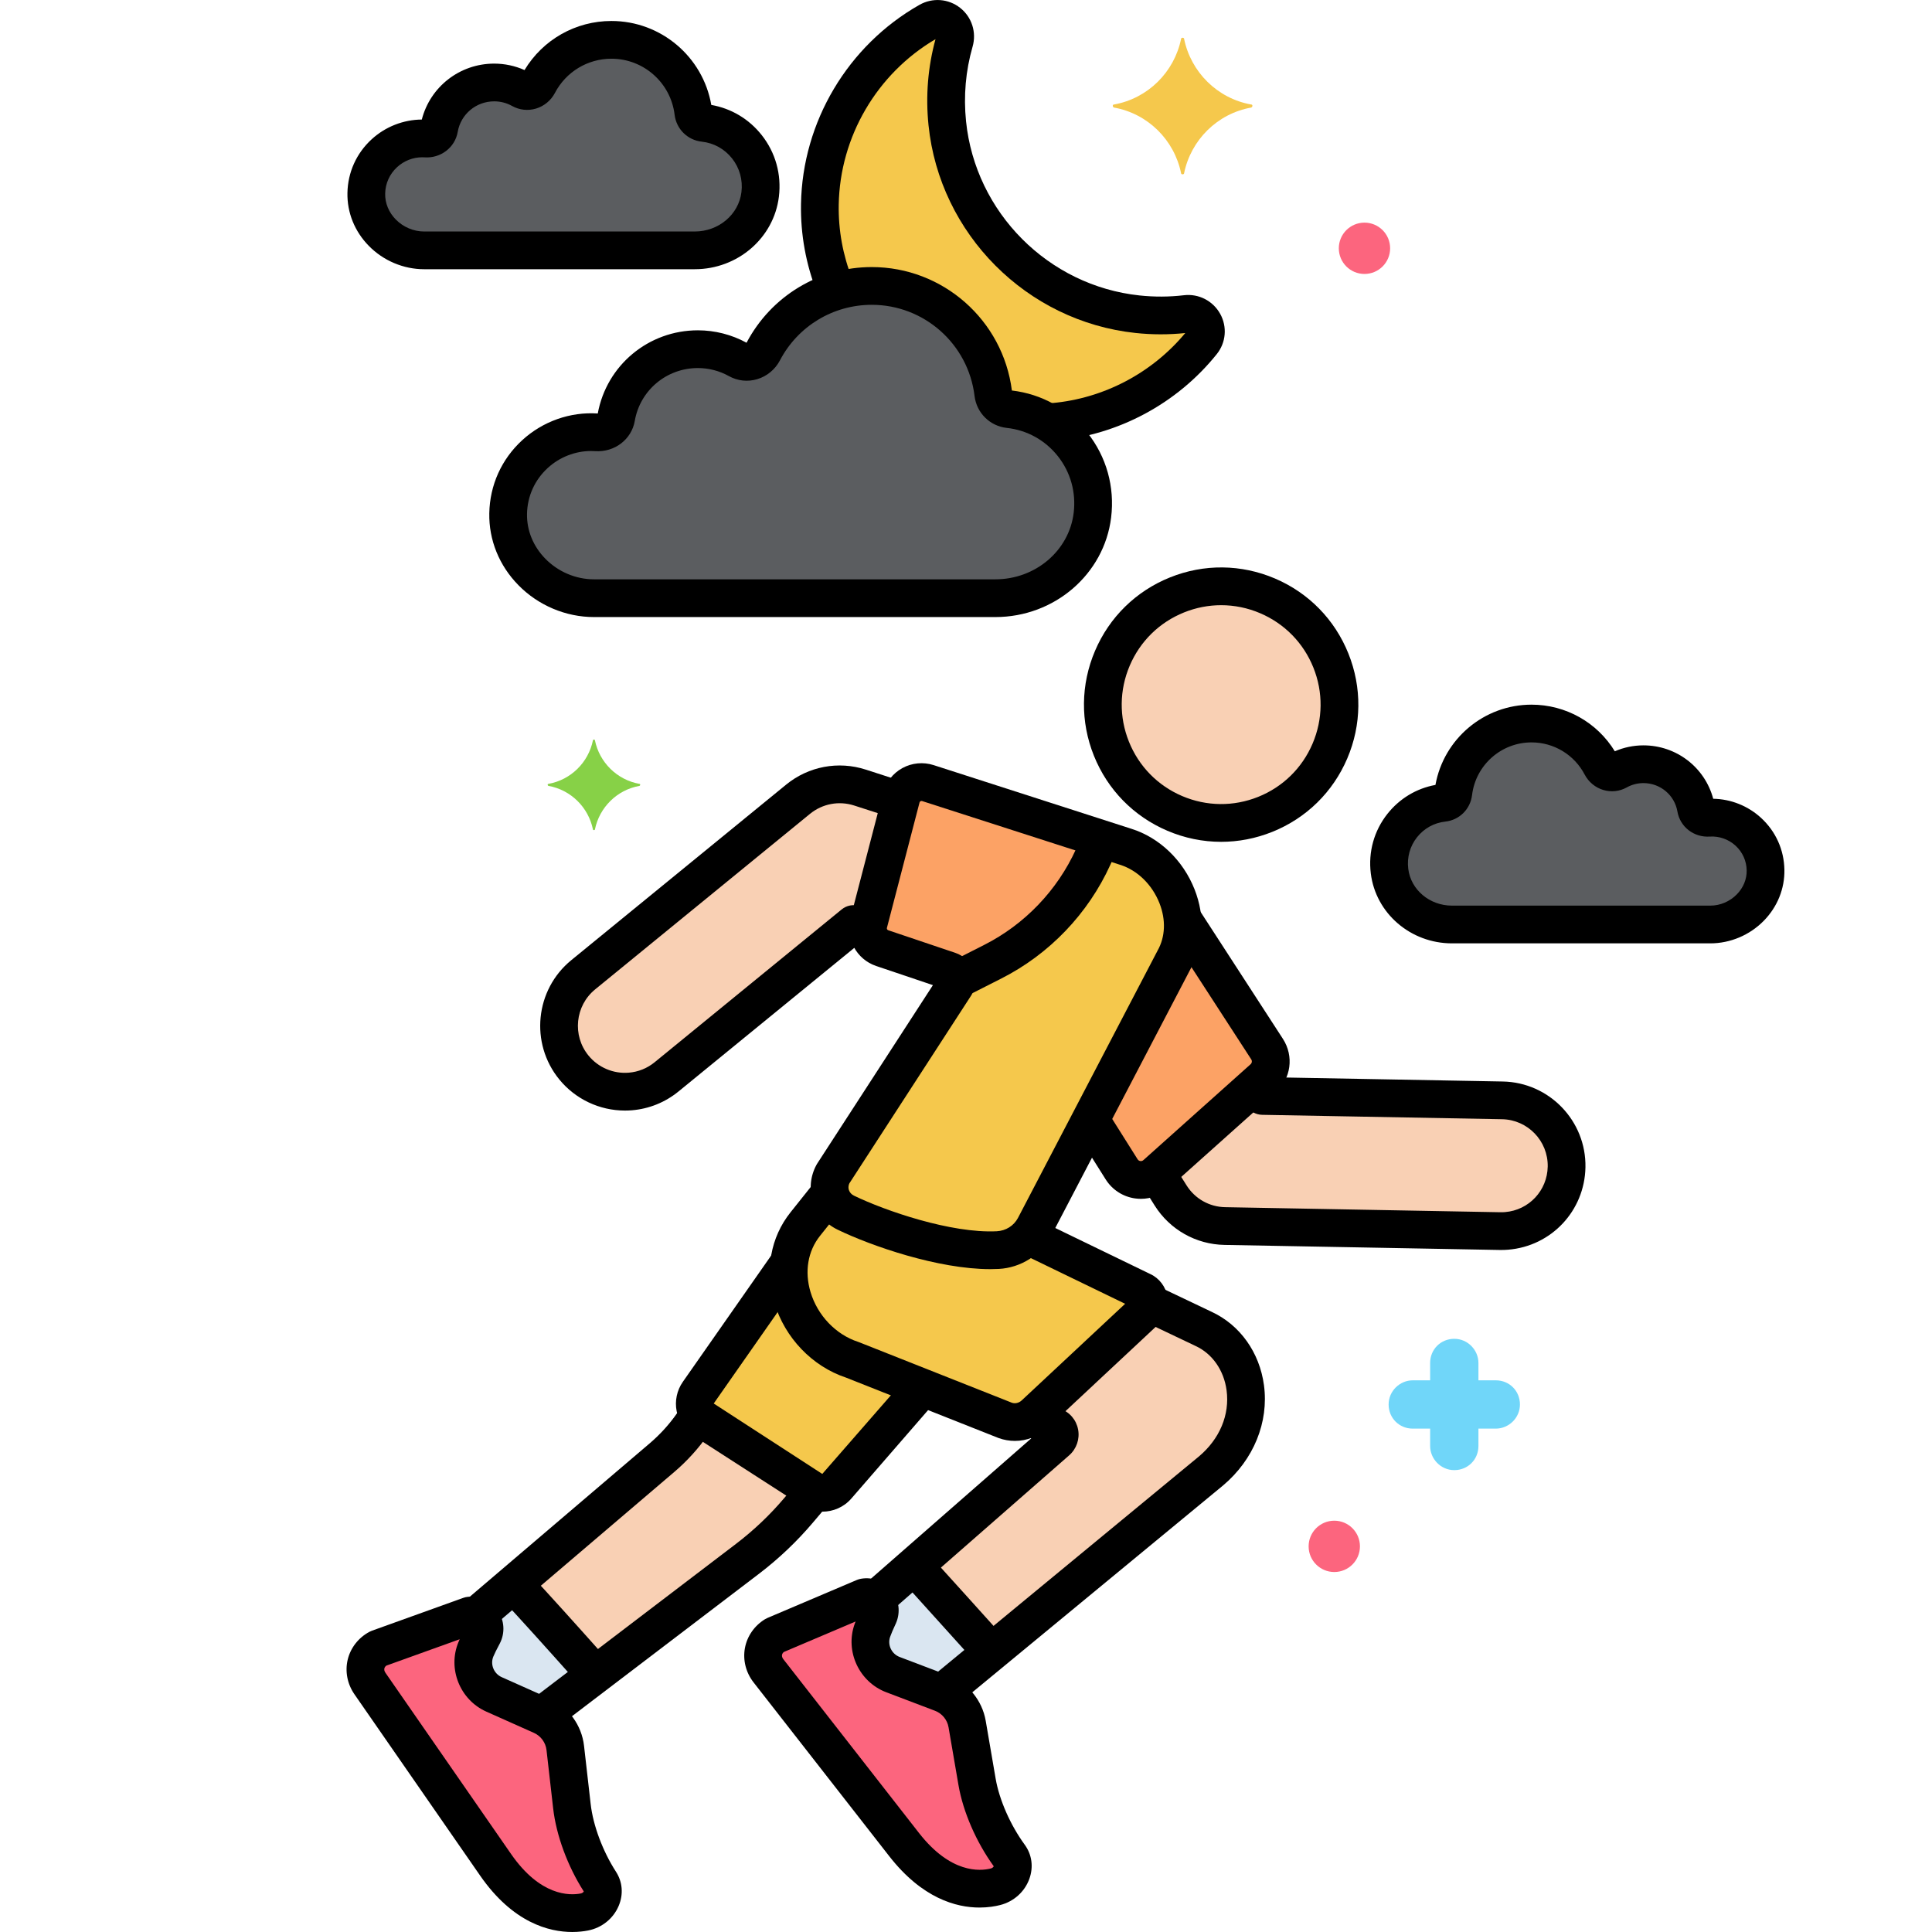<?xml version="1.0" encoding="utf-8"?>
<!-- Generator: Adobe Illustrator 24.0.0, SVG Export Plug-In . SVG Version: 6.00 Build 0)  -->
<svg version="1.1" xmlns="http://www.w3.org/2000/svg" xmlns:xlink="http://www.w3.org/1999/xlink" x="0px" y="0px"
	 viewBox="0 0 256 256" enable-background="new 0 0 256 256" xml:space="preserve">
<g id="Layer_1">
</g>
<g id="Layer_2">
</g>
<g id="Layer_3">
</g>
<g id="Layer_4">
</g>
<g id="Layer_5">
</g>
<g id="Layer_6">
</g>
<g id="Layer_7">
</g>
<g id="Layer_8">
</g>
<g id="Layer_9">
</g>
<g id="Layer_10">
</g>
<g id="Layer_11">
</g>
<g id="Layer_12">
</g>
<g id="Layer_13">
</g>
<g id="Layer_14">
</g>
<g id="Layer_15">
</g>
<g id="Layer_16">
</g>
<g id="Layer_17">
</g>
<g id="Layer_18">
</g>
<g id="Layer_19">
</g>
<g id="Layer_20">
</g>
<g id="Layer_21">
</g>
<g id="Layer_22">
</g>
<g id="Layer_23">
</g>
<g id="Layer_24">
</g>
<g id="Layer_25">
</g>
<g id="Layer_26">
</g>
<g id="Layer_27">
</g>
<g id="Layer_28">
</g>
<g id="Layer_29">
</g>
<g id="Layer_30">
</g>
<g id="Layer_31">
</g>
<g id="Layer_32">
</g>
<g id="Layer_33">
</g>
<g id="Layer_34">
</g>
<g id="Layer_35">
</g>
<g id="Layer_36">
</g>
<g id="Layer_37">
</g>
<g id="Layer_38">
</g>
<g id="Layer_39">
</g>
<g id="Layer_40">
</g>
<g id="Layer_41">
</g>
<g id="Layer_42">
</g>
<g id="Layer_43">
</g>
<g id="Layer_44">
</g>
<g id="Layer_45">
</g>
<g id="Layer_46">
</g>
<g id="Layer_47">
</g>
<g id="Layer_48">
</g>
<g id="Layer_49">
</g>
<g id="Layer_50">
</g>
<g id="Layer_51">
</g>
<g id="Layer_52">
</g>
<g id="Layer_53">
</g>
<g id="Layer_54">
</g>
<g id="Layer_55">
</g>
<g id="Layer_56">
</g>
<g id="Layer_57">
</g>
<g id="Layer_58">
</g>
<g id="Layer_59">
</g>
<g id="Layer_60">
</g>
<g id="Layer_61">
</g>
<g id="Layer_62">
</g>
<g id="Layer_63">
</g>
<g id="Layer_64">
</g>
<g id="Layer_65">
</g>
<g id="Layer_66">
</g>
<g id="Layer_67">
</g>
<g id="Layer_68">
	<g>
		<g>
			<g>
				<path fill="#5B5D60" d="M226.413,108.355c-0.799,0.053-1.547-0.455-1.683-1.244c-0.581-3.375-3.534-5.847-6.966-5.847
					c-1.243,0-2.409,0.323-3.423,0.887c-0.776,0.432-1.735,0.113-2.147-0.674c-1.746-3.333-5.238-5.606-9.261-5.606
					c-5.343,0-9.736,4.012-10.36,9.187c-0.091,0.751-0.661,1.249-1.328,1.321c-4.406,0.478-7.686,4.48-7.125,9.048
					c0.502,4.092,4.15,7.073,8.273,7.073h34.236c3.969,0,7.389-3.248,7.314-7.216C233.866,111.178,230.343,108.092,226.413,108.355z
					"/>
			</g>
		</g>
		<g>
			<g>
				<path fill="#F9D0B4" d="M159.494,176.089l-7.241-3.446c-0.028,0.381-0.192,0.757-0.505,1.05l-14.665,13.701
					c-0.191,0.179-0.402,0.327-0.62,0.461c1.212,0.452,2.326,0.862,3.201,1.172c0.819,0.29,1.019,1.352,0.365,1.924l-24.092,21.087
					c0.564,0.473,0.827,1.282,0.487,2.05c-0.228,0.515-0.549,1.173-0.814,1.91c-0.845,2.354,0.371,5.008,2.709,5.896l6.457,2.453
					l35.69-29.442C167.527,188.946,165.987,179.107,159.494,176.089z"/>
			</g>
		</g>
		<g>
			<g>
				<path fill="#F5C84C" d="M151.319,171.063l-15.079-7.306c-1.029,1.118-2.47,1.804-4.028,1.886
					c-6.606,0.348-15.86-2.885-20.145-4.962c-1.118-0.542-1.828-1.534-2.051-2.637l-3.316,4.159
					c-4.855,6.088-1.168,15.565,6.235,17.979l20.227,8.011c1.354,0.493,2.869,0.183,3.922-0.8l14.665-13.701
					C152.583,172.913,152.358,171.536,151.319,171.063z"/>
			</g>
		</g>
		<g>
			<g>
				<path fill="#F5C84C" d="M112.934,180.183c-5.532-1.805-8.986-7.553-8.353-12.885L92.523,184.54
					c-0.829,1.185-0.507,2.821,0.708,3.604l14.372,9.261c1.066,0.687,2.475,0.486,3.306-0.472l11.338-13.062L112.934,180.183z"/>
			</g>
		</g>
		<g>
			<g>
				<path fill="#F9D0B4" d="M107.603,197.405l-14.372-9.261c-0.264-0.17-0.477-0.386-0.654-0.623l-0.797,1.145
					c-1.155,1.659-2.518,3.162-4.056,4.474L63.047,214.18c0.94,0.343,1.465,1.451,0.963,2.432c-0.257,0.501-0.615,1.14-0.921,1.861
					c-0.977,2.303,0.086,5.021,2.371,6.04l6.308,2.815l27.287-20.783c2.487-1.894,4.757-4.05,6.776-6.437
					c0.656-0.776,1.383-1.633,2.133-2.516C107.84,197.539,107.719,197.479,107.603,197.405z"/>
			</g>
		</g>
		<g>
			<g>
				<path fill="#DAE6F1" d="M68.059,209.907l-5.012,4.274c0.94,0.343,1.465,1.451,0.963,2.432c-0.257,0.501-0.615,1.14-0.921,1.861
					c-0.977,2.303,0.086,5.021,2.371,6.04l6.308,2.815l7.137-5.436C75.6,218.18,70.929,212.964,68.059,209.907z"/>
			</g>
		</g>
		<g>
			<g>
				<path fill="#DAE6F1" d="M121.113,207.507l-5.176,4.53c0.564,0.473,0.827,1.282,0.487,2.05c-0.228,0.515-0.549,1.173-0.814,1.91
					c-0.845,2.354,0.371,5.008,2.709,5.896l6.457,2.453l6.613-5.456C127.936,215.049,124.468,211.205,121.113,207.507z"/>
			</g>
		</g>
		<g>
			<g>
				<path fill="#F9D0B4" d="M176.349,87.525c-3.227-8.03-12.352-11.924-20.382-8.697s-11.924,12.352-8.697,20.382
					s12.352,11.924,20.382,8.697C175.681,104.68,179.575,95.555,176.349,87.525z"/>
			</g>
		</g>
		<g>
			<g>
				<g>
					<g>
						<path d="M178.668,86.593L178.668,86.593c-1.81-4.504-5.264-8.032-9.728-9.938c-4.466-1.905-9.402-1.958-13.905-0.147
							c-4.504,1.809-8.033,5.264-9.938,9.729c-1.905,4.464-1.957,9.401-0.147,13.904c1.809,4.504,5.264,8.033,9.728,9.938
							c2.292,0.979,4.709,1.468,7.128,1.468c2.293,0,4.587-0.439,6.777-1.32c4.504-1.809,8.033-5.264,9.938-9.728
							C180.426,96.034,180.478,91.096,178.668,86.593z M173.922,98.535c-1.381,3.235-3.938,5.74-7.202,7.052
							c-3.265,1.31-6.844,1.272-10.079-0.107c-3.235-1.381-5.74-3.938-7.052-7.203c-1.312-3.264-1.273-6.843,0.107-10.078
							s3.938-5.74,7.203-7.052c1.587-0.638,3.25-0.956,4.911-0.956c1.753,0,3.506,0.354,5.167,1.063
							c3.235,1.381,5.74,3.938,7.052,7.202C175.341,91.721,175.303,95.3,173.922,98.535z"/>
					</g>
				</g>
			</g>
		</g>
		<g>
			<g>
				<path fill="#F5C84C" d="M149.156,112.201l-26.212-8.44c-1.511-0.487-3.12,0.397-3.52,1.934l-4.324,16.62
					c-0.365,1.403,0.417,2.85,1.79,3.313l8.912,3.006c0.802,0.271,1.168,1.198,0.766,1.944l-16.187,24.964
					c-1.026,1.902-0.261,4.196,1.684,5.139c4.285,2.077,13.539,5.31,20.145,4.962c2.05-0.108,3.902-1.258,4.872-3.068l18.513-35.451
					C158.668,121.727,155.176,114.085,149.156,112.201z"/>
			</g>
		</g>
		<g>
			<g>
				<path fill="#FCA265" d="M167.891,139.009l-11.211-17.287c0.184,1.858-0.135,3.738-1.083,5.403l-11.103,21.261l4.132,6.562
					c0.987,1.568,3.157,1.882,4.547,0.638l14.201-12.701C168.477,141.897,168.697,140.251,167.891,139.009z"/>
			</g>
		</g>
		<g>
			<g>
				<path fill="#F9D0B4" d="M199.077,145.805l-31.79-0.584l-0.91-1.446l-13.099,11.715l1.841,2.923
					c1.556,2.471,4.252,3.992,7.172,4.045l36.468,0.669c0.293,0.006,0.582-0.003,0.868-0.027c4.384-0.355,7.871-3.985,7.953-8.476
					C207.668,149.842,203.861,145.893,199.077,145.805z"/>
			</g>
		</g>
		<g>
			<g>
				<path fill="#F9D0B4" d="M113.954,104.356c-2.82-0.91-5.911-0.328-8.207,1.547L77.28,129.162
					c-3.734,3.051-4.288,8.551-1.237,12.286c1.887,2.309,4.71,3.402,7.473,3.178c1.705-0.138,3.387-0.777,4.812-1.941l24.785-20.249
					l1.91,0.617c-0.004-0.244,0.013-0.49,0.077-0.736l4.222-16.226L113.954,104.356z"/>
			</g>
		</g>
		<g>
			<g>
				<path fill="#FCA265" d="M122.945,103.761c-1.511-0.487-3.12,0.397-3.52,1.934l-4.324,16.62c-0.365,1.403,0.417,2.85,1.79,3.313
					l8.912,3.006c0.56,0.189,0.9,0.698,0.922,1.242l4.823-2.444c5.886-2.983,10.58-7.882,13.309-13.889l1.08-2.378L122.945,103.761z
					"/>
			</g>
		</g>
		<g>
			<g>
				<g>
					<g>
						<path d="M158.289,117.854c-1.521-3.864-4.652-6.867-8.377-8.036l-26.2-8.436c-1.373-0.443-2.883-0.3-4.146,0.395
							c-1.264,0.694-2.197,1.893-2.561,3.288l-4.324,16.62c-0.692,2.661,0.806,5.434,3.411,6.312l7.525,2.538l-15.333,23.646
							c-0.037,0.057-0.071,0.114-0.103,0.174c-0.818,1.517-0.98,3.245-0.457,4.865c0.527,1.633,1.683,2.95,3.251,3.711
							c4.489,2.176,13.343,5.237,20.242,5.237c0.381,0,0.757-0.01,1.125-0.029c2.917-0.153,5.577-1.834,6.956-4.407l18.471-35.371
							C159.519,125.287,159.708,121.458,158.289,117.854z M153.381,125.968l-18.501,35.427c-0.555,1.034-1.602,1.689-2.801,1.753
							c-6.053,0.302-14.814-2.724-18.922-4.716c-0.33-0.16-0.57-0.426-0.674-0.749c-0.067-0.206-0.106-0.522,0.065-0.886
							l16.118-24.858c0.037-0.057,0.071-0.114,0.103-0.174c0.542-1.004,0.613-2.189,0.195-3.251
							c-0.418-1.063-1.278-1.882-2.362-2.249l-8.912-3.006c-0.129-0.044-0.204-0.182-0.169-0.313l4.324-16.62
							c0.019-0.073,0.062-0.128,0.128-0.164c0.066-0.036,0.135-0.041,0.207-0.02l26.211,8.439c0.007,0.002,0.014,0.004,0.02,0.006
							c2.3,0.72,4.254,2.626,5.228,5.1C154.498,121.875,154.421,124.136,153.381,125.968z"/>
					</g>
				</g>
			</g>
		</g>
		<g>
			<g>
				<path d="M169.989,137.648l-11.031-17.009c-0.751-1.159-2.302-1.488-3.458-0.737c-1.158,0.752-1.488,2.3-0.737,3.458
					l11.031,17.008c0.136,0.211,0.1,0.484-0.088,0.652l-14.201,12.702c-0.143,0.128-0.295,0.137-0.406,0.123
					c-0.106-0.015-0.255-0.067-0.358-0.23l-3.854-6.121c-0.735-1.17-2.28-1.52-3.447-0.783c-1.168,0.735-1.52,2.278-0.783,3.447
					l3.854,6.121c0.864,1.374,2.284,2.292,3.894,2.518c0.257,0.036,0.515,0.054,0.77,0.054c1.345,0,2.649-0.492,3.666-1.401
					l14.2-12.701C171.076,142.927,171.476,139.941,169.989,137.648z"/>
			</g>
		</g>
		<g>
			<g>
				<path d="M199.123,143.305l-30.44-0.559l-0.029-0.047c-0.735-1.17-2.283-1.52-3.447-0.783c-1.169,0.735-1.52,2.279-0.783,3.447
					l0.749,1.189c0.449,0.713,1.227,1.152,2.069,1.168l31.79,0.584c3.398,0.062,6.111,2.877,6.049,6.275
					c-0.058,3.182-2.489,5.773-5.657,6.03c-0.204,0.017-0.41,0.025-0.618,0.019l-36.468-0.67c-2.085-0.038-3.992-1.113-5.103-2.877
					l-1.686-2.676c-0.737-1.171-2.282-1.52-3.447-0.783c-1.169,0.736-1.52,2.279-0.783,3.447l1.686,2.676
					c2.011,3.194,5.466,5.143,9.241,5.213l36.472,0.67c0.066,0.001,0.132,0.001,0.197,0.001c0.309,0,0.613-0.012,0.914-0.036
					c5.739-0.464,10.146-5.159,10.252-10.922C210.192,148.518,205.277,143.418,199.123,143.305z"/>
			</g>
		</g>
		<g>
			<g>
				<path d="M119.595,103.551l-4.873-1.573c-3.646-1.178-7.592-0.433-10.556,1.99l-28.467,23.258
					c-4.796,3.918-5.509,11.007-1.591,15.804c2.143,2.622,5.343,4.125,8.701,4.125c0.302,0,0.605-0.012,0.909-0.036
					c2.276-0.185,4.417-1.048,6.193-2.498l23.731-19.388l0.237,0.076c1.315,0.428,2.723-0.298,3.146-1.611
					c0.424-1.314-0.298-2.723-1.612-3.146l-1.532-0.494c-0.806-0.26-1.692-0.094-2.349,0.443l-24.785,20.248
					c-0.985,0.805-2.172,1.284-3.433,1.386c-2.042,0.169-4.04-0.683-5.335-2.269c-2.174-2.661-1.778-6.595,0.882-8.769
					l28.468-23.258c1.644-1.344,3.832-1.757,5.857-1.104l4.873,1.573c1.316,0.427,2.723-0.297,3.147-1.61
					C121.63,105.384,120.909,103.975,119.595,103.551z"/>
			</g>
		</g>
		<g>
			<g>
				<path d="M146.874,109.102c-1.259-0.57-2.739-0.015-3.311,1.242l-0.983,2.165c-2.483,5.47-6.803,9.978-12.162,12.693
					l-4.667,2.364c-1.231,0.624-1.724,2.129-1.1,3.36c0.44,0.869,1.32,1.371,2.232,1.371c0.38,0,0.766-0.087,1.128-0.271
					l4.667-2.365c6.37-3.229,11.503-8.586,14.455-15.085l0.983-2.165C148.687,111.154,148.131,109.673,146.874,109.102z"/>
			</g>
		</g>
		<g>
			<g>
				<path fill="#FC657E" d="M79.518,249.366c-1.753-2.709-3.334-6.512-3.734-10.025l-0.881-7.731
					c-0.214-1.881-1.407-3.509-3.136-4.281l-6.309-2.816c-2.281-1.018-3.357-3.672-2.396-5.978c0.311-0.746,0.683-1.407,0.947-1.923
					c0.635-1.238-0.359-2.7-1.771-2.538l-12.107,4.352c-1.754,0.939-2.223,3.045-1.117,4.64l16.653,24.025
					c4.688,6.764,9.724,6.655,11.772,6.255C79.375,252.97,80.501,250.884,79.518,249.366z"/>
			</g>
		</g>
		<g>
			<g>
				<g>
					<g>
						<path d="M81.617,248.008c-1.744-2.695-3.027-6.124-3.349-8.95l-0.881-7.73c-0.313-2.747-2.075-5.154-4.601-6.281l-6.309-2.816
							c-1.044-0.466-1.541-1.69-1.107-2.731c0.198-0.476,0.443-0.941,0.659-1.353l0.205-0.393c0.717-1.397,0.606-3.068-0.288-4.359
							c-0.895-1.292-2.424-1.991-3.992-1.803c-0.191,0.021-0.379,0.065-0.561,0.131l-12.107,4.353
							c-0.115,0.041-0.227,0.091-0.334,0.148c-1.453,0.778-2.501,2.117-2.877,3.675c-0.377,1.563-0.055,3.237,0.885,4.594
							l16.653,24.025c4.347,6.272,9.154,7.481,12.212,7.481c0.847,0,1.561-0.093,2.093-0.196c1.827-0.357,3.343-1.572,4.056-3.252
							C82.625,251.02,82.495,249.363,81.617,248.008z M76.961,250.894c-1.488,0.291-5.367,0.36-9.239-5.225l-16.653-24.025
							c-0.167-0.241-0.166-0.445-0.135-0.574c0.035-0.146,0.125-0.27,0.266-0.37l9.713-3.492c-0.054,0.119-0.106,0.241-0.159,0.366
							c-1.47,3.523,0.183,7.661,3.684,9.223l6.309,2.816c0.917,0.409,1.557,1.282,1.67,2.28l0.881,7.731
							c0.406,3.563,1.92,7.668,4.057,11.003C77.307,250.713,77.181,250.851,76.961,250.894z"/>
					</g>
				</g>
			</g>
		</g>
		<g>
			<g>
				<path fill="#FC657E" d="M133.764,245.909c-1.904-2.605-3.698-6.313-4.297-9.798l-1.317-7.668
					c-0.321-1.866-1.603-3.424-3.373-4.096l-6.458-2.454c-2.335-0.887-3.56-3.476-2.731-5.832c0.268-0.763,0.602-1.444,0.836-1.973
					c0.563-1.272-0.511-2.676-1.912-2.434l-11.841,5.031c-1.698,1.037-2.047,3.167-0.852,4.696l17.987,23.043
					c5.064,6.487,10.086,6.093,12.107,5.578C133.825,249.516,134.83,247.369,133.764,245.909z"/>
			</g>
		</g>
		<g>
			<g>
				<g>
					<g>
						<path d="M135.782,244.435C135.782,244.435,135.782,244.435,135.782,244.435c-1.895-2.592-3.37-5.943-3.852-8.746l-1.317-7.669
							c-0.468-2.725-2.364-5.027-4.949-6.01l-6.458-2.453c-1.069-0.406-1.635-1.602-1.261-2.665
							c0.171-0.485,0.389-0.964,0.582-1.386l0.183-0.405c0.636-1.438,0.431-3.1-0.537-4.339c-0.968-1.238-2.534-1.842-4.089-1.57
							c-0.189,0.032-0.374,0.087-0.55,0.162l-11.841,5.031c-0.112,0.048-0.221,0.104-0.325,0.167
							c-1.406,0.857-2.377,2.254-2.665,3.83c-0.289,1.583,0.128,3.236,1.144,4.538l17.988,23.043
							c4.369,5.598,8.888,6.796,11.956,6.796c1.142,0,2.084-0.166,2.741-0.333c1.803-0.46,3.247-1.76,3.864-3.476
							C136.959,247.385,136.735,245.739,135.782,244.435z M131.298,247.58c-1.474,0.376-5.339,0.664-9.521-4.693l-17.987-23.043
							c-0.181-0.231-0.19-0.436-0.167-0.565c0.027-0.147,0.108-0.276,0.244-0.385l9.5-4.036c-0.046,0.121-0.092,0.246-0.138,0.374
							c-1.267,3.6,0.618,7.637,4.202,8.999l6.458,2.453c0.939,0.356,1.628,1.193,1.798,2.183l1.317,7.668
							c0.607,3.536,2.352,7.548,4.674,10.757C131.633,247.379,131.515,247.524,131.298,247.58z"/>
					</g>
				</g>
			</g>
		</g>
		<g>
			<g>
				<path d="M167.483,183.555c-0.581-4.346-3.174-7.984-6.916-9.724l-6.669-3.174c-1.246-0.594-2.738-0.063-3.332,1.184
					c-0.593,1.247-0.063,2.738,1.184,3.332l6.689,3.184c2.206,1.024,3.734,3.216,4.089,5.861c0.434,3.241-0.906,6.44-3.653,8.759
					l-35.341,29.154c-1.065,0.879-1.216,2.454-0.338,3.52c0.495,0.6,1.209,0.909,1.93,0.909c0.56,0,1.124-0.188,1.589-0.571
					l35.363-29.173C166.118,193.406,168.139,188.449,167.483,183.555z"/>
			</g>
		</g>
		<g>
			<g>
				<g>
					<g>
						<path d="M142.854,189.411c-0.245-1.281-1.125-2.306-2.355-2.741c-0.754-0.268-1.688-0.609-2.707-0.988
							c-1.297-0.483-2.734,0.176-3.215,1.471c-0.481,1.294,0.177,2.733,1.471,3.215c0.203,0.076,0.403,0.15,0.599,0.223
							l-22.08,19.326c-1.039,0.909-1.144,2.488-0.235,3.527c0.495,0.564,1.187,0.854,1.882,0.854c0.584,0,1.171-0.204,1.646-0.619
							l23.815-20.845C142.644,191.985,143.095,190.674,142.854,189.411z"/>
					</g>
				</g>
			</g>
		</g>
		<g>
			<g>
				<g>
					<g>
						<path d="M154.703,171.86c-0.221-1.354-1.099-2.503-2.295-3.048l-14.615-7.081c-1.243-0.603-2.739-0.082-3.34,1.16
							c-0.602,1.242-0.083,2.737,1.16,3.34l13.474,6.527l-13.711,12.808c-0.366,0.342-0.889,0.45-1.294,0.304l-20.228-8.012
							c-0.048-0.02-0.096-0.036-0.145-0.053c-2.96-0.966-5.379-3.498-6.311-6.608c-0.811-2.708-0.354-5.418,1.255-7.436l3.197-4.009
							c0.861-1.079,0.684-2.652-0.396-3.514c-1.079-0.86-2.652-0.684-3.513,0.396l-3.197,4.009
							c-2.646,3.318-3.424,7.688-2.136,11.987c1.388,4.631,5.013,8.417,9.473,9.902l20.225,8.01
							c0.711,0.259,1.445,0.385,2.173,0.385c1.573,0,3.114-0.591,4.311-1.708l14.665-13.701
							C154.458,174.583,154.925,173.215,154.703,171.86z"/>
					</g>
				</g>
			</g>
		</g>
		<g>
			<g>
				<path d="M123.534,182.389c-1.042-0.906-2.622-0.794-3.527,0.249l-11.05,12.666l-14.385-9.331l11.987-17.142
					c0.791-1.132,0.515-2.69-0.616-3.481s-2.69-0.517-3.481,0.616l-11.987,17.142c-0.783,1.118-1.081,2.528-0.817,3.867
					c0.263,1.34,1.072,2.532,2.22,3.271l14.372,9.261c0.834,0.537,1.781,0.797,2.722,0.797c1.427,0,2.84-0.597,3.826-1.731
					l10.986-12.657C124.688,184.872,124.577,183.293,123.534,182.389z"/>
			</g>
		</g>
		<g>
			<g>
				<path d="M109.197,196.14c-1.05-0.894-2.63-0.765-3.523,0.287l-1.753,2.067c-1.895,2.24-4.042,4.28-6.381,6.063l-26.962,20.535
					c-1.099,0.837-1.311,2.405-0.474,3.504c0.492,0.646,1.237,0.985,1.991,0.985c0.528,0,1.061-0.167,1.513-0.511l26.962-20.536
					c2.628-2.002,5.041-4.294,7.169-6.812l1.746-2.06C110.378,198.611,110.25,197.033,109.197,196.14z"/>
			</g>
		</g>
		<g>
			<g>
				<path d="M93.73,185.866c-1.132-0.788-2.691-0.511-3.48,0.623l-0.522,0.749c-1.03,1.48-2.25,2.826-3.625,3.999l-24.289,20.709
					c-1.051,0.896-1.176,2.474-0.28,3.524c0.495,0.58,1.197,0.878,1.903,0.878c0.574,0,1.15-0.196,1.621-0.598l24.289-20.709
					c1.702-1.451,3.211-3.116,4.485-4.947l0.521-0.748C95.142,188.214,94.863,186.655,93.73,185.866z"/>
			</g>
		</g>
		<g>
			<g>
				<path d="M80.534,219.962c-4.578-5.141-8.042-8.971-10.295-11.386c-0.942-1.01-2.524-1.063-3.533-0.122
					c-1.01,0.942-1.064,2.524-0.122,3.534c2.227,2.386,5.665,6.188,10.217,11.3c0.494,0.555,1.179,0.837,1.868,0.837
					c0.591,0,1.186-0.209,1.662-0.633C81.361,222.573,81.452,220.993,80.534,219.962z"/>
			</g>
		</g>
		<g>
			<g>
				<path d="M132.961,216.898c-3.237-3.6-6.484-7.198-9.636-10.674c-0.928-1.022-2.508-1.101-3.531-0.172
					c-1.023,0.927-1.1,2.508-0.173,3.531c3.146,3.47,6.389,7.063,9.621,10.658c0.494,0.549,1.176,0.828,1.86,0.828
					c0.596,0,1.193-0.212,1.671-0.641C133.8,219.506,133.884,217.926,132.961,216.898z"/>
			</g>
		</g>
		<g>
			<g>
				<g>
					<g>
						<path d="M233.349,108.372c-1.736-1.595-4.011-2.496-6.339-2.531c-1.104-4.148-4.864-7.077-9.246-7.077
							c-1.304,0-2.598,0.27-3.792,0.785c-2.349-3.832-6.501-6.178-11.039-6.178c-6.283,0-11.627,4.521-12.729,10.635
							c-2.514,0.459-4.75,1.8-6.358,3.829c-1.774,2.238-2.558,5.043-2.207,7.896c0.648,5.284,5.271,9.269,10.754,9.269h34.236
							c2.634,0,5.213-1.088,7.074-2.984c1.813-1.849,2.787-4.256,2.74-6.777C236.393,112.598,235.295,110.159,233.349,108.372z
							 M230.134,118.513c-0.928,0.945-2.205,1.487-3.506,1.487h-34.236c-2.96,0-5.45-2.097-5.791-4.878
							c-0.187-1.516,0.227-3,1.162-4.181c0.934-1.179,2.266-1.916,3.751-2.077c1.859-0.201,3.315-1.644,3.54-3.507
							c0.001,0,0.001,0,0.001,0c0.479-3.983,3.867-6.986,7.878-6.986c2.968,0,5.668,1.635,7.047,4.268
							c0.514,0.98,1.413,1.724,2.467,2.037c1.051,0.313,2.156,0.19,3.109-0.34c0.673-0.375,1.437-0.572,2.208-0.572
							c2.233,0,4.127,1.586,4.503,3.771c0.349,2.03,2.184,3.465,4.313,3.314c1.231-0.07,2.464,0.358,3.388,1.206
							c0.929,0.853,1.453,2.017,1.476,3.276C231.465,116.5,231,117.631,230.134,118.513z"/>
					</g>
				</g>
			</g>
		</g>
		<g>
			<g>
				<path fill="#5B5D60" d="M133.676,54.214c-1.037-0.113-1.923-0.886-2.064-2.053c-0.969-8.04-7.796-14.274-16.097-14.274
					c-6.251,0-11.676,3.533-14.39,8.711c-0.64,1.222-2.13,1.718-3.336,1.047c-1.575-0.877-3.387-1.378-5.319-1.378
					c-5.334,0-9.921,3.841-10.824,9.084c-0.211,1.226-1.373,2.016-2.615,1.933c-6.105-0.408-11.58,4.387-11.699,10.767
					c-0.115,6.166,5.198,11.211,11.365,11.211h53.195c6.406,0,12.074-4.632,12.854-10.99
					C145.618,61.175,140.522,54.958,133.676,54.214z"/>
			</g>
		</g>
		<g>
			<g>
				<path fill="#5B5D60" d="M93.262,16.287c-0.699-0.076-1.297-0.597-1.392-1.384c-0.654-5.42-5.256-9.623-10.852-9.623
					c-4.214,0-7.872,2.382-9.701,5.873c-0.432,0.824-1.436,1.158-2.249,0.706c-1.062-0.591-2.284-0.929-3.586-0.929
					c-3.596,0-6.688,2.589-7.297,6.124c-0.142,0.827-0.926,1.359-1.763,1.303c-4.116-0.275-7.806,2.958-7.887,7.259
					c-0.078,4.156,3.504,7.558,7.662,7.558H92.06c4.318,0,8.14-3.123,8.666-7.409C101.313,20.979,97.878,16.788,93.262,16.287z"/>
			</g>
		</g>
		<g>
			<g>
				<path fill="#F5C84C" d="M157.161,41.604c-2.085,0.246-4.24,0.265-6.44,0.031c-13.227-1.407-23.844-12.066-25.201-25.298
					c-0.389-3.79-0.027-7.444,0.95-10.838c0.584-2.032-1.565-3.724-3.404-2.681c-8.482,4.81-14.249,13.851-14.429,24.255
					c-0.07,4.058,0.74,7.948,2.244,11.49c1.469-0.437,3.023-0.676,4.634-0.676c8.301,0,15.128,6.235,16.097,14.274
					c0.141,1.167,1.027,1.94,2.064,2.053c1.866,0.202,3.595,0.823,5.115,1.746c8.283-0.493,15.612-4.52,20.49-10.608
					C160.582,43.73,159.227,41.36,157.161,41.604z"/>
			</g>
		</g>
		<g>
			<g>
				<g>
					<g>
						<path d="M144.087,57.336c-2.492-3.145-6.043-5.126-10.007-5.592c-1.185-9.333-9.146-16.356-18.565-16.356
							c-6.979,0-13.33,3.835-16.594,10.026c-1.97-1.077-4.198-1.646-6.45-1.646c-6.539,0-12.095,4.628-13.264,11.023
							c-0.002-0.001-0.005-0.001-0.008-0.001c-3.648-0.245-7.29,1.047-10.005,3.54c-2.742,2.518-4.29,5.953-4.36,9.674
							c-0.066,3.545,1.305,6.932,3.861,9.536c2.634,2.684,6.28,4.223,10.003,4.223h53.195c7.82,0,14.413-5.668,15.336-13.185
							C147.728,64.513,146.611,60.521,144.087,57.336z M142.266,67.969c-0.615,5.014-5.074,8.794-10.373,8.794H78.698
							c-2.39,0-4.735-0.993-6.435-2.726c-1.608-1.639-2.472-3.748-2.431-5.939c0.044-2.34,1.018-4.501,2.743-6.085
							c1.577-1.447,3.645-2.252,5.746-2.252c0.181,0,0.363,0.006,0.544,0.018c2.569,0.169,4.822-1.548,5.245-4.002
							c0.7-4.062,4.216-7.009,8.36-7.009c1.435,0,2.854,0.367,4.103,1.062c1.158,0.646,2.497,0.791,3.767,0.411
							c1.28-0.382,2.373-1.286,3-2.481c2.382-4.547,7.047-7.371,12.175-7.371c6.932,0,12.786,5.19,13.615,12.072
							c0.271,2.251,2.029,3.994,4.276,4.24c2.679,0.291,5.08,1.62,6.763,3.742C141.855,62.569,142.601,65.243,142.266,67.969z"/>
					</g>
				</g>
			</g>
		</g>
		<g>
			<g>
				<g>
					<g>
						<path d="M100.919,17.886c-1.684-2.125-4.032-3.521-6.669-3.982C93.138,7.514,87.57,2.78,81.019,2.78
							c-4.746,0-9.087,2.472-11.517,6.503c-1.26-0.561-2.633-0.854-4.019-0.854c-4.565,0-8.478,3.071-9.592,7.411
							c-2.439,0.015-4.831,0.949-6.651,2.621c-2.014,1.849-3.151,4.373-3.203,7.106c-0.049,2.61,0.958,5.102,2.836,7.015
							c1.928,1.964,4.598,3.091,7.326,3.091H92.06c5.683,0,10.475-4.129,11.147-9.604C103.57,23.111,102.758,20.205,100.919,17.886z
							 M98.244,25.46c-0.365,2.973-3.024,5.214-6.185,5.214H56.198c-1.394,0-2.763-0.581-3.757-1.593
							c-0.93-0.947-1.429-2.162-1.405-3.419c0.025-1.353,0.588-2.603,1.585-3.518c0.913-0.838,2.109-1.304,3.321-1.304
							c0.104,0,0.208,0.003,0.313,0.01c2.14,0.147,4.039-1.305,4.395-3.372c0.404-2.346,2.437-4.049,4.833-4.049
							c0.841,0,1.639,0.206,2.37,0.613c0.975,0.542,2.1,0.665,3.169,0.346c1.072-0.32,1.987-1.077,2.51-2.076
							c1.465-2.796,4.334-4.532,7.487-4.532c4.262,0,7.86,3.19,8.37,7.422c0.229,1.896,1.71,3.364,3.604,3.57
							c1.587,0.172,3.011,0.96,4.009,2.219C98.001,22.254,98.443,23.841,98.244,25.46z"/>
					</g>
				</g>
			</g>
		</g>
		<g>
			<g>
				<path d="M161.682,41.588c-0.959-1.729-2.854-2.702-4.814-2.467c-1.934,0.229-3.912,0.237-5.882,0.027
					c-12.076-1.285-21.74-10.986-22.979-23.067c-0.345-3.367-0.054-6.695,0.865-9.892c0.548-1.906-0.098-3.927-1.647-5.147
					c-1.549-1.221-3.667-1.38-5.393-0.399c-9.492,5.384-15.506,15.494-15.695,26.387c-0.07,4.036,0.651,7.999,2.142,11.778
					c0.507,1.284,1.959,1.914,3.244,1.407s1.915-1.959,1.408-3.243c-1.249-3.164-1.853-6.48-1.794-9.856
					c0.156-8.998,5.057-17.362,12.824-21.927c-1.012,3.696-1.324,7.53-0.927,11.402c1.478,14.417,13.011,25.995,27.423,27.53
					c2.201,0.235,4.419,0.238,6.597,0.01c-4.397,5.298-10.807,8.672-17.654,9.278c-1.375,0.122-2.392,1.335-2.27,2.711
					c0.115,1.3,1.206,2.279,2.487,2.279c0.074,0,0.148-0.003,0.224-0.01c8.345-0.738,16.142-4.92,21.393-11.474
					C162.454,45.391,162.631,43.299,161.682,41.588z"/>
			</g>
		</g>
		<g>
			<g>
				<path fill="#70D6F9" d="M198.2,182.9h-2.3v-2.3c0-1.7-1.4-3.2-3.2-3.2s-3.2,1.4-3.2,3.2v2.3h-2.3c-1.7,0-3.2,1.4-3.2,3.2
					c0,1.8,1.4,3.2,3.2,3.2h2.3v2.3c0,1.7,1.4,3.2,3.2,3.2s3.2-1.4,3.2-3.2v-2.3h2.3c1.7,0,3.2-1.4,3.2-3.2
					C201.4,184.3,200,182.9,198.2,182.9z"/>
			</g>
		</g>
		<g>
			<g>
				<path fill="#F5C84C" d="M165.8,13.85c-4.5-0.8-8-4.3-8.9-8.7c0-0.2-0.4-0.2-0.4,0c-0.9,4.4-4.4,7.9-8.9,8.7
					c-0.2,0-0.2,0.3,0,0.4c4.5,0.8,8,4.3,8.9,8.7c0,0.2,0.4,0.2,0.4,0c0.9-4.4,4.4-7.9,8.9-8.7C166,14.15,166,13.85,165.8,13.85z"/>
			</g>
		</g>
		<g>
			<g>
				<path fill="#87D147" d="M84.733,103.867c-2.983-0.531-5.304-2.851-5.901-5.768c0-0.133-0.265-0.133-0.265,0
					c-0.597,2.917-2.917,5.238-5.901,5.768c-0.133,0-0.133,0.199,0,0.265c2.983,0.531,5.304,2.851,5.901,5.768
					c0,0.133,0.265,0.133,0.265,0c0.597-2.917,2.917-5.237,5.901-5.768C84.866,104.066,84.866,103.867,84.733,103.867z"/>
			</g>
		</g>
		<g>
			<g>
				<path fill="#FC657E" d="M176.8,201.5c-1.878,0-3.4,1.522-3.4,3.4c0,1.878,1.522,3.4,3.4,3.4c1.878,0,3.4-1.522,3.4-3.4
					C180.2,203.022,178.678,201.5,176.8,201.5z"/>
			</g>
		</g>
		<g>
			<g>
				<path fill="#FC657E" d="M180.8,29.5c-1.878,0-3.4,1.522-3.4,3.4c0,1.878,1.522,3.4,3.4,3.4c1.878,0,3.4-1.522,3.4-3.4
					C184.2,31.022,182.678,29.5,180.8,29.5z"/>
			</g>
		</g>
	</g>
</g>
<g id="Layer_69">
</g>
<g id="Layer_70">
</g>
<g id="Layer_71">
</g>
<g id="Layer_72">
</g>
<g id="Layer_73">
</g>
<g id="Layer_74">
</g>
<g id="Layer_75">
</g>
</svg>
